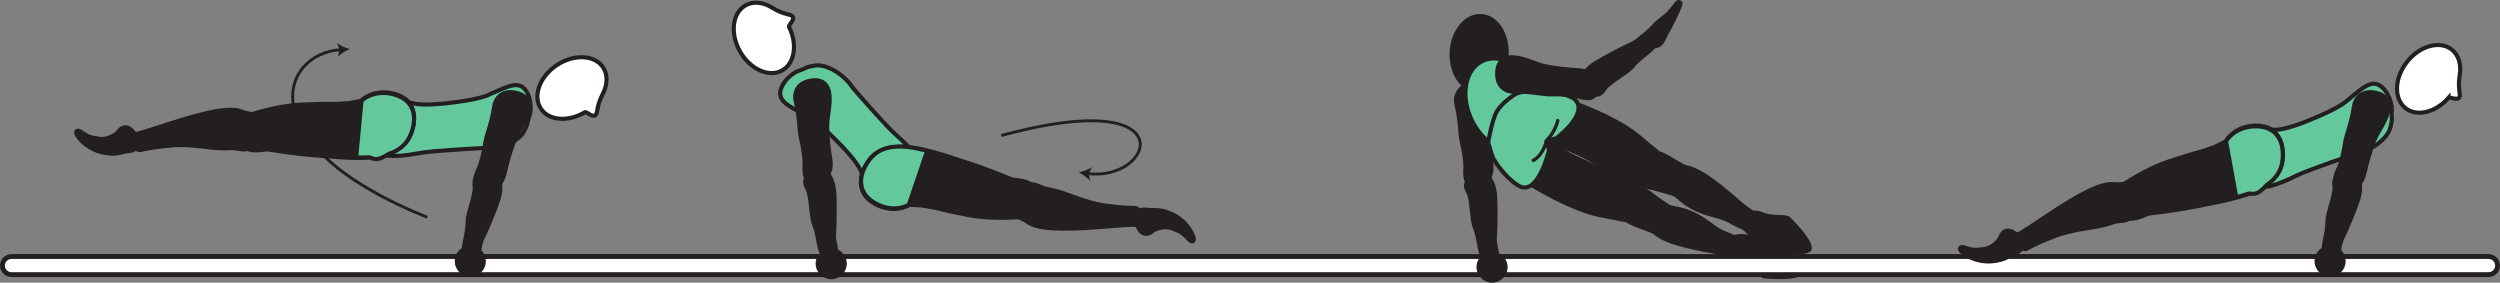 <?xml version="1.0" encoding="UTF-8" standalone="no"?>
<!-- Created with Inkscape (http://www.inkscape.org/) -->

<svg
   version="1.1"
   id="svg1"
   width="342.597"
   height="38.737"
   viewBox="0 0 342.597 38.737"
   sodipodi:docname="cell.svg"
   xmlns:inkscape="http://www.inkscape.org/namespaces/inkscape"
   xmlns:sodipodi="http://sodipodi.sourceforge.net/DTD/sodipodi-0.dtd"
   xmlns="http://www.w3.org/2000/svg"
   xmlns:svg="http://www.w3.org/2000/svg">
  <rect x="0" y="0" width="342.597" height="38.737" fill="#808080" stroke="none"/>
  <sodipodi:namedview
     id="namedview1"
     pagecolor="#ffffff"
     bordercolor="#000000"
     borderopacity="0.25"
     inkscape:showpageshadow="2"
     inkscape:pageopacity="0.0"
     inkscape:pagecheckerboard="0"
     inkscape:deskcolor="#d1d1d1">
    <inkscape:page
       x="0"
       y="0"
       inkscape:label="1"
       id="page1"
       width="342.597"
       height="38.737"
       margin="0"
       bleed="0" />
  </sodipodi:namedview>
  <defs
     id="defs1" />
  <path
     style="fill:#231f20;fill-opacity:1;fill-rule:nonzero;stroke:none"
     d="m 203.155,35.05 c -0.422,-0.48 -0.437,-2.433 -1.057,-3.917 -0.423,-1 -0.36,-3.744 -0.855,-4.708 -0.453,-0.885 -0.577,-1.333 0.35,-2.021 0.541,-0.411 1.86,-0.844 2.188,-0.448 0.754,0.917 1.025,1.822 1.104,2.89 0.093,1.214 0.052,4.522 -0.006,5.136 -0.166,1.511 0.23,2.135 0.224,2.542 -0.01,0.76 -0.308,0.942 -0.797,1.046 -0.943,0.194 -1.151,-0.52 -1.151,-0.52"
     id="path158" />
  <path
     style="fill:none;stroke:#231f20;stroke-width:0.566;stroke-linecap:butt;stroke-linejoin:miter;stroke-miterlimit:4;stroke-dasharray:none;stroke-opacity:1"
     d="m 203.155,35.05 c -0.422,-0.48 -0.437,-2.433 -1.057,-3.917 -0.423,-1 -0.36,-3.744 -0.855,-4.708 -0.453,-0.885 -0.577,-1.333 0.35,-2.021 0.541,-0.411 1.86,-0.844 2.188,-0.448 0.754,0.917 1.025,1.822 1.104,2.89 0.093,1.214 0.052,4.522 -0.006,5.136 -0.166,1.511 0.23,2.135 0.224,2.542 -0.01,0.76 -0.308,0.942 -0.797,1.046 -0.943,0.194 -1.151,-0.52 -1.151,-0.52 z"
     id="path159" />
  <path
     style="fill:#231f20;fill-opacity:1;fill-rule:nonzero;stroke:none"
     d="m 201.827,25.274 c -1.297,0.052 -1,-1.969 -1,-2.5 0,-0.548 -0.188,-2.094 -0.489,-3.276 -0.297,-1.193 -0.157,-2.802 -0.72,-5.057 -0.301,-1.188 0.163,-2.532 1.901,-2.887 1.724,-0.348 2.568,0.486 2.71,1.975 0.14,1.489 -0.355,2.948 -0.319,4.459 0.037,1.51 0.219,3.046 0.417,4.249 0.224,1.36 -0.166,2.12 -0.573,2.375 -1.011,0.641 -1.927,0.662 -1.927,0.662"
     id="path160" />
  <path
     style="fill:none;stroke:#231f20;stroke-width:0.566;stroke-linecap:butt;stroke-linejoin:miter;stroke-miterlimit:4;stroke-dasharray:none;stroke-opacity:1"
     d="m 201.827,25.274 c -1.297,0.052 -1,-1.969 -1,-2.5 0,-0.548 -0.188,-2.094 -0.489,-3.276 -0.297,-1.193 -0.157,-2.802 -0.72,-5.057 -0.301,-1.188 0.163,-2.532 1.901,-2.887 1.724,-0.348 2.568,0.486 2.71,1.975 0.14,1.489 -0.355,2.948 -0.319,4.459 0.037,1.51 0.219,3.046 0.417,4.249 0.224,1.36 -0.166,2.12 -0.573,2.375 -1.011,0.641 -1.927,0.662 -1.927,0.662 z"
     id="path161" />
  <path
     style="fill:#231f20;fill-opacity:1;fill-rule:nonzero;stroke:none"
     d="m 204.603,18.717 c -1.125,3.421 0.542,3.629 3.984,5.817 3.76,2.402 7.938,4.495 11.194,5.052 3.634,0.62 3.724,1.136 4.905,-0.374 1.183,-1.516 0.584,-2.011 0.245,-3.256 -0.39,-1.438 -7.573,-3.042 -11.484,-5.735 -1.833,-1.265 -5.412,-5.473 -6.49,-4.504 -1.078,0.973 -2.354,3 -2.354,3"
     id="path162" />
  <path
     style="fill:none;stroke:#231f20;stroke-width:0.566;stroke-linecap:butt;stroke-linejoin:miter;stroke-miterlimit:4;stroke-dasharray:none;stroke-opacity:1"
     d="m 204.603,18.717 c -1.125,3.421 0.542,3.629 3.984,5.817 3.76,2.402 7.938,4.495 11.194,5.052 3.634,0.62 3.724,1.136 4.905,-0.374 1.183,-1.516 0.584,-2.011 0.245,-3.256 -0.39,-1.438 -7.573,-3.042 -11.484,-5.735 -1.833,-1.265 -5.412,-5.473 -6.49,-4.504 -1.078,0.973 -2.354,3 -2.354,3 z"
     id="path163" />
  <path
     style="fill:#231f20;fill-opacity:1;fill-rule:nonzero;stroke:none"
     d="m 223.374,27.378 c -1.183,1.927 -1.552,2.474 0.765,3.427 0.59,0.245 2.271,0.797 2.579,1.036 1.02,0.803 2.276,1.641 8.765,2.745 1.011,0.172 2.875,0.828 4.23,1.183 1.317,0.343 0.994,-2.073 0.478,-2.215 -1.65,-0.446 -2.62,-1.098 -3.192,-1.342 -0.396,-0.167 -1.177,-0.35 -2.505,-1.355 -3.412,-2.588 -5.147,-2.115 -5.907,-2.593 -2.188,-1.376 -3.776,-3.006 -4.306,-2.61 -0.871,0.651 -0.907,1.724 -0.907,1.724"
     id="path164" />
  <path
     style="fill:none;stroke:#231f20;stroke-width:0.566;stroke-linecap:butt;stroke-linejoin:miter;stroke-miterlimit:4;stroke-dasharray:none;stroke-opacity:1"
     d="m 223.374,27.378 c -1.183,1.927 -1.552,2.474 0.765,3.427 0.59,0.245 2.271,0.797 2.579,1.036 1.02,0.803 2.276,1.641 8.765,2.745 1.011,0.172 2.875,0.828 4.23,1.183 1.317,0.343 0.994,-2.073 0.478,-2.215 -1.65,-0.446 -2.62,-1.098 -3.192,-1.342 -0.396,-0.167 -1.177,-0.35 -2.505,-1.355 -3.412,-2.588 -5.147,-2.115 -5.907,-2.593 -2.188,-1.376 -3.776,-3.006 -4.306,-2.61 -0.871,0.651 -0.907,1.724 -0.907,1.724 z"
     id="path165" />
  <path
     style="fill:#231f20;fill-opacity:1;fill-rule:nonzero;stroke:none"
     d="m 206.806,14.06 c 1.937,-3.042 3.151,-1.88 7.027,-0.599 4.233,1.401 8.5,3.313 10.989,5.48 2.781,2.421 3.235,2.167 2.812,4.036 -0.427,1.875 -1.192,1.724 -2.364,2.244 -1.365,0.615 -7.141,-3.937 -11.708,-5.265 -2.136,-0.624 -7.663,-0.73 -7.589,-2.182 0.073,-1.453 0.833,-3.714 0.833,-3.714"
     id="path166" />
  <path
     style="fill:none;stroke:#231f20;stroke-width:0.566;stroke-linecap:butt;stroke-linejoin:miter;stroke-miterlimit:4;stroke-dasharray:none;stroke-opacity:1"
     d="m 206.806,14.06 c 1.937,-3.042 3.151,-1.88 7.027,-0.599 4.233,1.401 8.5,3.313 10.989,5.48 2.781,2.421 3.235,2.167 2.812,4.036 -0.427,1.875 -1.192,1.724 -2.364,2.244 -1.365,0.615 -7.141,-3.937 -11.708,-5.265 -2.136,-0.624 -7.663,-0.73 -7.589,-2.182 0.073,-1.453 0.833,-3.714 0.833,-3.714 z"
     id="path167" />
  <path
     style="fill:#231f20;fill-opacity:1;fill-rule:nonzero;stroke:none"
     d="m 225.379,23.097 c 0.76,-2.136 0.959,-2.765 3.151,-1.557 0.557,0.301 2.047,1.265 2.427,1.353 1.266,0.292 2.709,0.74 7.641,5.1 0.765,0.676 2.448,1.713 3.573,2.552 1.094,0.801 -0.99,2.067 -1.417,1.755 -1.391,-1 -2.5,-1.35 -3.052,-1.64 -0.375,-0.204 -1.016,-0.694 -2.631,-1.095 -4.156,-1.031 -4.874,-2.677 -5.729,-2.973 -2.443,-0.834 -4.703,-1.047 -4.728,-1.708 -0.048,-1.09 0.765,-1.787 0.765,-1.787"
     id="path168" />
  <path
     style="fill:none;stroke:#231f20;stroke-width:0.566;stroke-linecap:butt;stroke-linejoin:miter;stroke-miterlimit:4;stroke-dasharray:none;stroke-opacity:1"
     d="m 225.379,23.097 c 0.76,-2.136 0.959,-2.765 3.151,-1.557 0.557,0.301 2.047,1.265 2.427,1.353 1.266,0.292 2.709,0.74 7.641,5.1 0.765,0.676 2.448,1.713 3.573,2.552 1.094,0.801 -0.99,2.067 -1.417,1.755 -1.391,-1 -2.5,-1.35 -3.052,-1.64 -0.375,-0.204 -1.016,-0.694 -2.631,-1.095 -4.156,-1.031 -4.874,-2.677 -5.729,-2.973 -2.443,-0.834 -4.703,-1.047 -4.728,-1.708 -0.048,-1.09 0.765,-1.787 0.765,-1.787 z"
     id="path169" />
  <path
     style="fill:#231f20;fill-opacity:1;fill-rule:nonzero;stroke:none"
     d="m 245.15,30.056 c -0.421,-0.516 -2.141,0.036 -3.948,-0.751 -0.369,-0.161 -0.745,-0.109 -1.115,-0.131 -1.51,-0.066 -2.912,0.704 0.094,3.074 0.417,0.333 2.453,0.833 3.032,1.364 1.369,1.272 4.677,1.005 4.76,0.49 0.182,-1.104 -2.823,-4.046 -2.823,-4.046"
     id="path170" />
  <path
     style="fill:none;stroke:#231f20;stroke-width:0.645;stroke-linecap:round;stroke-linejoin:round;stroke-miterlimit:4;stroke-dasharray:none;stroke-opacity:1"
     d="m 245.15,30.056 c -0.421,-0.516 -2.141,0.036 -3.948,-0.751 -0.369,-0.161 -0.745,-0.109 -1.115,-0.131 -1.51,-0.066 -2.912,0.704 0.094,3.074 0.417,0.333 2.453,0.833 3.032,1.364 1.369,1.272 4.677,1.005 4.76,0.49 0.182,-1.104 -2.823,-4.046 -2.823,-4.046 z"
     id="path171" />
  <path
     style="fill:#231f20;fill-opacity:1;fill-rule:nonzero;stroke:none"
     d="m 241.827,37.826 c -0.666,0 -1.349,-1.672 -3.109,-2.548 -0.365,-0.181 -0.568,-0.494 -0.819,-0.77 -1.02,-1.115 -1.328,-2.682 2.418,-1.9 0.516,0.109 2.213,1.348 2.989,1.448 1.849,0.228 3.776,2.937 3.432,3.328 -0.724,0.848 -4.911,0.442 -4.911,0.442"
     id="path172" />
  <path
     style="fill:none;stroke:#231f20;stroke-width:0.645;stroke-linecap:round;stroke-linejoin:round;stroke-miterlimit:4;stroke-dasharray:none;stroke-opacity:1"
     d="m 241.827,37.826 c -0.666,0 -1.349,-1.672 -3.109,-2.548 -0.365,-0.181 -0.568,-0.494 -0.819,-0.77 -1.02,-1.115 -1.328,-2.682 2.418,-1.9 0.516,0.109 2.213,1.348 2.989,1.448 1.849,0.228 3.776,2.937 3.432,3.328 -0.724,0.848 -4.911,0.442 -4.911,0.442 z"
     id="path173" />
  <path
     style="fill:none;stroke:#231f20;stroke-width:0.4;stroke-linecap:butt;stroke-linejoin:miter;stroke-miterlimit:4;stroke-dasharray:none;stroke-opacity:1"
     d="m 58.552,29.784 c -24.568,-9.906 -20.235,-22.458 -11.839,-22.979"
     id="path174" />
  <path
     style="fill:#231f20;fill-opacity:1;fill-rule:nonzero;stroke:none"
     d="m 47.921,6.726 c -0.557,0.246 -1.235,0.652 -1.645,1.058 l 0.281,-0.974 -0.402,-0.922 c 0.459,0.349 1.183,0.666 1.766,0.838"
     id="path175" />
  <path
     style="fill:none;stroke:#231f20;stroke-width:0.4;stroke-linecap:butt;stroke-linejoin:miter;stroke-miterlimit:4;stroke-dasharray:none;stroke-opacity:1"
     d="m 137.202,18.576 c 25.558,-6.974 20.927,6.401 11.828,5.208"
     id="path176" />
  <path
     style="fill:#231f20;fill-opacity:1;fill-rule:nonzero;stroke:none"
     d="m 147.833,23.622 c 0.588,-0.134 1.333,-0.396 1.817,-0.718 l -0.464,0.901 0.214,0.984 c -0.38,-0.432 -1.031,-0.88 -1.567,-1.167"
     id="path177" />
  <path
     style="fill:#231f20;fill-opacity:1;fill-rule:nonzero;stroke:none"
     d="m 206.453,7.518 c 0.161,-2.817 -1.391,-5.208 -3.464,-5.322 -2.074,-0.115 -3.886,2.073 -4.047,4.89 -0.161,2.823 1.38,5.203 3.457,5.323 2.079,0.12 3.886,-2.073 4.054,-4.891"
     id="path178" />
  <path
     style="fill:none;stroke:#231f20;stroke-width:0.566;stroke-linecap:butt;stroke-linejoin:miter;stroke-miterlimit:4;stroke-dasharray:none;stroke-opacity:1"
     d="m 206.453,7.518 c 0.161,-2.817 -1.391,-5.208 -3.464,-5.322 -2.074,-0.115 -3.886,2.073 -4.047,4.89 -0.161,2.823 1.38,5.203 3.457,5.323 2.079,0.12 3.886,-2.073 4.054,-4.891 z"
     id="path179" />
  <path
     style="fill:#63c99d;fill-opacity:1;fill-rule:nonzero;stroke:none"
     d="m 208.879,20.373 c -2.401,1.14 -5.625,-0.62 -7.204,-3.937 -1.577,-3.319 -0.916,-6.934 1.486,-8.079 2.401,-1.14 5.625,0.625 7.202,3.943 1.579,3.322 0.918,6.932 -1.484,8.073"
     id="path180" />
  <path
     style="fill:none;stroke:#231f20;stroke-width:0.566;stroke-linecap:butt;stroke-linejoin:miter;stroke-miterlimit:4;stroke-dasharray:none;stroke-opacity:1"
     d="m 208.879,20.373 c -2.401,1.14 -5.625,-0.62 -7.204,-3.937 -1.577,-3.319 -0.916,-6.934 1.486,-8.079 2.401,-1.14 5.625,0.625 7.202,3.943 1.579,3.322 0.918,6.932 -1.484,8.073 z"
     id="path181" />
  <path
     style="fill:#63c99d;fill-opacity:1;fill-rule:nonzero;stroke:none"
     d="m 203.942,19.524 c 0.063,0.276 0.541,1.89 0.703,2.193 1.068,1.891 2.906,3.552 3.74,3.875 2.5,0.978 3.896,-5.042 3.896,-5.042 l -0.33,-1.105 c 0.486,-0.239 0.095,-0.161 0.095,-0.161 l 1.249,-0.354 c 0,0 4.506,-3.36 2.522,-5.297 -0.694,-0.672 -3.755,-1.355 -5.563,-1.328 -0.989,0.011 -2.547,0.563 -2.547,0.563 0,0 -1.828,1.13 -2.552,2.358 -0.724,1.23 -1.213,4.298 -1.213,4.298"
     id="path182" />
  <path
     style="fill:none;stroke:#231f20;stroke-width:0.566;stroke-linecap:butt;stroke-linejoin:miter;stroke-miterlimit:4;stroke-dasharray:none;stroke-opacity:1"
     d="m 203.942,19.524 c 0.063,0.276 0.541,1.89 0.703,2.193 1.068,1.891 2.906,3.552 3.74,3.875 2.5,0.978 3.896,-5.042 3.896,-5.042 l -0.33,-1.105 c 0.486,-0.239 0.095,-0.161 0.095,-0.161 l 1.249,-0.354 c 0,0 4.506,-3.36 2.522,-5.297 -0.694,-0.672 -3.755,-1.355 -5.563,-1.328 -0.989,0.011 -2.547,0.563 -2.547,0.563 0,0 -1.828,1.13 -2.552,2.358 -0.724,1.23 -1.213,4.298 -1.213,4.298 z"
     id="path183" />
  <path
     style="fill:none;stroke:#231f20;stroke-width:0.467;stroke-linecap:round;stroke-linejoin:round;stroke-miterlimit:4;stroke-dasharray:none;stroke-opacity:1"
     d="m 210.119,21.977 c 1.39,-0.708 1.812,-2.713 1.812,-2.713 1.25,-1.256 1.542,-2.74 1.542,-2.74"
     id="path184" />
  <path
     style="fill:#231f20;fill-opacity:1;fill-rule:nonzero;stroke:none"
     d="m 230.295,0.472 c -0.104,0.724 -1.614,3.598 -1.994,4.24 -0.334,0.572 -0.572,1.708 -1.719,1.614 -0.468,-0.042 -1.12,-0.422 -1.349,-0.657 -0.176,-0.181 -0.104,-0.509 0.125,-0.828 0.38,-0.536 0.704,-0.541 1.505,-1.536 0,0 0.23,-0.213 0.656,-0.557 1.262,-1.031 0.808,-0.464 2.298,-2.359 0.104,-0.136 0.317,-0.125 0.406,-0.053 0.13,0.125 0.072,0.136 0.072,0.136"
     id="path185" />
  <path
     style="fill:none;stroke:#231f20;stroke-width:0.566;stroke-linecap:round;stroke-linejoin:round;stroke-miterlimit:4;stroke-dasharray:none;stroke-opacity:1"
     d="m 230.295,0.472 c -0.104,0.724 -1.614,3.598 -1.994,4.24 -0.334,0.572 -0.572,1.708 -1.719,1.614 -0.468,-0.042 -1.12,-0.422 -1.349,-0.657 -0.176,-0.181 -0.104,-0.509 0.125,-0.828 0.38,-0.536 0.704,-0.541 1.505,-1.536 0,0 0.23,-0.213 0.656,-0.557 1.262,-1.031 0.808,-0.464 2.298,-2.359 0.104,-0.136 0.317,-0.125 0.406,-0.053 0.13,0.125 0.072,0.136 0.072,0.136 z"
     id="path186" />
  <path
     style="fill:#231f20;fill-opacity:1;fill-rule:nonzero;stroke:none"
     d="m 226.634,6.316 c -0.229,0.604 -1.932,1.53 -2.943,2.786 -0.682,0.848 -3.129,2.099 -3.744,2.995 -0.562,0.812 -0.901,1.135 -1.942,0.656 -0.615,-0.292 -1.626,-1.24 -1.434,-1.719 0.448,-1.093 1.12,-1.765 2.022,-2.344 1.021,-0.661 3.958,-2.192 4.516,-2.432 1.416,-0.573 1.776,-1.218 2.134,-1.406 0.672,-0.354 0.975,-0.183 1.298,0.204 0.62,0.738 0.093,1.26 0.093,1.26"
     id="path187" />
  <path
     style="fill:none;stroke:#231f20;stroke-width:0.566;stroke-linecap:butt;stroke-linejoin:miter;stroke-miterlimit:4;stroke-dasharray:none;stroke-opacity:1"
     d="m 226.634,6.316 c -0.229,0.604 -1.932,1.53 -2.943,2.786 -0.682,0.848 -3.129,2.099 -3.744,2.995 -0.562,0.812 -0.901,1.135 -1.942,0.656 -0.615,-0.292 -1.626,-1.24 -1.434,-1.719 0.448,-1.093 1.12,-1.765 2.022,-2.344 1.021,-0.661 3.958,-2.192 4.516,-2.432 1.416,-0.573 1.776,-1.218 2.134,-1.406 0.672,-0.354 0.975,-0.183 1.298,0.204 0.62,0.738 0.093,1.26 0.093,1.26 z"
     id="path188" />
  <path
     style="fill:#231f20;fill-opacity:1;fill-rule:nonzero;stroke:none"
     d="m 218.645,12.706 c -0.23,1.271 -2.136,0.558 -2.662,0.443 -0.536,-0.115 -2.084,-0.261 -3.302,-0.219 -1.228,0.042 -2.771,-0.432 -5.099,-0.36 -1.224,0.042 -2.432,-0.692 -2.411,-2.473 0.015,-1.756 1.01,-2.401 2.5,-2.224 1.484,0.172 2.807,0.973 4.291,1.249 1.485,0.282 3.027,0.432 4.235,0.495 1.385,0.063 2.041,0.615 2.208,1.063 0.412,1.12 0.24,2.026 0.24,2.026"
     id="path189" />
  <path
     style="fill:none;stroke:#231f20;stroke-width:0.566;stroke-linecap:butt;stroke-linejoin:miter;stroke-miterlimit:4;stroke-dasharray:none;stroke-opacity:1"
     d="m 218.645,12.706 c -0.23,1.271 -2.136,0.558 -2.662,0.443 -0.536,-0.115 -2.084,-0.261 -3.302,-0.219 -1.228,0.042 -2.771,-0.432 -5.099,-0.36 -1.224,0.042 -2.432,-0.692 -2.411,-2.473 0.015,-1.756 1.01,-2.401 2.5,-2.224 1.484,0.172 2.807,0.973 4.291,1.249 1.485,0.282 3.027,0.432 4.235,0.495 1.385,0.063 2.041,0.615 2.208,1.063 0.412,1.12 0.24,2.026 0.24,2.026 z"
     id="path190" />
  <path
     style="fill:#63c99d;fill-opacity:1;fill-rule:nonzero;stroke:none"
     d="m 115.582,20.248 c 2.136,2.297 2.344,3.021 2.656,3.89 1.959,5.438 4.59,4.37 6.314,2.058 2.025,-2.719 2.806,-3.656 -1.896,-7.834 -1.318,-1.161 -5.756,-6.281 -5.756,-6.281 -1.343,-2.047 -3.739,-3.323 -5.182,-3.104 -1.516,0.24 -0.901,0.255 -2.261,0.729 -1.301,0.454 -2.719,2.115 -2.52,3.334 0.192,1.172 1.739,1.781 3.864,2.958 1.672,0.927 4.781,4.25 4.781,4.25"
     id="path191" />
  <path
     style="fill:none;stroke:#231f20;stroke-width:0.566;stroke-linecap:butt;stroke-linejoin:miter;stroke-miterlimit:4;stroke-dasharray:none;stroke-opacity:1"
     d="m 115.582,20.248 c 2.136,2.297 2.344,3.021 2.656,3.89 1.959,5.438 4.59,4.37 6.314,2.058 2.025,-2.719 2.806,-3.656 -1.896,-7.834 -1.318,-1.161 -5.756,-6.281 -5.756,-6.281 -1.343,-2.047 -3.739,-3.323 -5.182,-3.104 -1.516,0.24 -0.901,0.255 -2.261,0.729 -1.301,0.454 -2.719,2.115 -2.52,3.334 0.192,1.172 1.739,1.781 3.864,2.958 1.672,0.927 4.781,4.25 4.781,4.25 z"
     id="path192" />
  <path
     style="fill:#ffffff;fill-opacity:1;fill-rule:nonzero;stroke:none"
     d="m 108.12,3.665 c -0.095,-0.224 0.806,-0.939 0.52,-1.371 -0.298,-0.437 -1.042,-0.172 -2.75,-1.192 l -0.016,-0.01 c -1.224,-0.782 -2.609,-0.975 -3.698,-0.36 -1.812,1.021 -2.156,3.838 -0.78,6.297 1.39,2.469 3.978,3.636 5.785,2.625 1.735,-0.974 2.131,-3.604 0.939,-5.989"
     id="path193" />
  <path
     style="fill:none;stroke:#231f20;stroke-width:0.566;stroke-linecap:butt;stroke-linejoin:miter;stroke-miterlimit:4;stroke-dasharray:none;stroke-opacity:1"
     d="m 108.12,3.665 c -0.095,-0.224 0.806,-0.939 0.52,-1.371 -0.298,-0.437 -1.042,-0.172 -2.75,-1.192 l -0.016,-0.01 c -1.224,-0.782 -2.609,-0.975 -3.698,-0.36 -1.812,1.021 -2.156,3.838 -0.78,6.297 1.39,2.469 3.978,3.636 5.785,2.625 1.735,-0.974 2.131,-3.604 0.939,-5.989 z"
     id="path194" />
  <path
     style="fill:#231f20;fill-opacity:1;fill-rule:nonzero;stroke:none"
     d="m 158.129,31.66 c -1,0.91 -1.885,0.462 -2.287,-0.495 -0.124,-0.287 -0.52,-0.401 -0.618,-0.688 -0.219,-0.677 0.624,-2.203 2.077,-1.823 0.099,0.026 0.917,-0.016 1.537,0.047 1.208,0.131 3.558,0.964 4.692,3.411 0.536,1.157 -0.245,1.261 -0.609,0.86 -1.135,-1.276 -1.484,-1.172 -1.912,-1.391 -1.421,-0.776 -2.88,0.079 -2.88,0.079"
     id="path195" />
  <path
     style="fill:none;stroke:#231f20;stroke-width:0.333;stroke-linecap:butt;stroke-linejoin:miter;stroke-miterlimit:4;stroke-dasharray:none;stroke-opacity:1"
     d="m 158.129,31.66 c -1,0.91 -1.885,0.462 -2.287,-0.495 -0.124,-0.287 -0.52,-0.401 -0.618,-0.688 -0.219,-0.677 0.624,-2.203 2.077,-1.823 0.099,0.026 0.917,-0.016 1.537,0.047 1.208,0.131 3.558,0.964 4.692,3.411 0.536,1.157 -0.245,1.261 -0.609,0.86 -1.135,-1.276 -1.484,-1.172 -1.912,-1.391 -1.421,-0.776 -2.88,0.079 -2.88,0.079 z"
     id="path196" />
  <path
     style="fill:#231f20;fill-opacity:1;fill-rule:nonzero;stroke:none"
     d="m 139.52,26.904 c -0.667,2.166 -0.5,2.677 0.401,3.01 0.599,0.235 1.068,0.646 1.421,0.803 1.188,0.52 3.407,0.9 9.97,0.348 1.478,-0.129 3.573,-0.287 4.432,-0.287 1.354,-0.004 0.442,-2.254 -0.099,-2.265 -1.713,-0.015 -2.885,-0.172 -3.5,-0.265 -0.421,-0.063 -1.183,-0.068 -2.787,-0.526 -2.432,-0.693 -3.786,-1.474 -5.874,-1.813 -0.97,-0.161 -1.594,-0.896 -2.62,-0.563 -1.042,0.323 -1.344,1.558 -1.344,1.558"
     id="path197" />
  <path
     style="fill:none;stroke:#231f20;stroke-width:0.566;stroke-linecap:butt;stroke-linejoin:miter;stroke-miterlimit:4;stroke-dasharray:none;stroke-opacity:1"
     d="m 139.52,26.904 c -0.667,2.166 -0.5,2.677 0.401,3.01 0.599,0.235 1.068,0.646 1.421,0.803 1.188,0.52 3.407,0.9 9.97,0.348 1.478,-0.129 3.573,-0.287 4.432,-0.287 1.354,-0.004 0.442,-2.254 -0.099,-2.265 -1.713,-0.015 -2.885,-0.172 -3.5,-0.265 -0.421,-0.063 -1.183,-0.068 -2.787,-0.526 -2.432,-0.693 -3.786,-1.474 -5.874,-1.813 -0.97,-0.161 -1.594,-0.896 -2.62,-0.563 -1.042,0.323 -1.344,1.558 -1.344,1.558 z"
     id="path198" />
  <path
     style="fill:#231f20;fill-opacity:1;fill-rule:nonzero;stroke:#231f20;stroke-width:0.566;stroke-linecap:round;stroke-linejoin:round;stroke-miterlimit:4;stroke-dasharray:none;stroke-opacity:1"
     d="m 141.781,25.826 c -0.672,-1.25 -2.824,-1.109 -3.136,-1.245 -4.64,-1.896 -5.021,-1.912 -8.651,-3.109 -5.256,-1.724 -9.114,-2.099 -11.016,0.656 -1.286,1.88 -1.208,3.516 -0.478,4.609 0.817,1.213 3.604,2.735 6.129,1.328 l 1.713,0.089 c 1.147,0.198 1.715,0.291 2.267,0.432 0.968,0.26 2.031,0.464 3.943,0.855 3.41,0.681 7.229,0.296 7.229,0.296 0.307,0.052 0.583,-0.02 0.812,-0.161"
     id="path199" />
  <path
     style="fill:#63c99d;fill-opacity:1;fill-rule:nonzero;stroke:none"
     d="m 119.114,21.936 c -1.349,1.822 -1.344,3.462 -0.652,4.582 0.771,1.24 3.5,2.866 6.074,1.558 l 2.521,-7.402 c -3.636,-0.984 -6.365,-0.864 -7.943,1.262"
     id="path200" />
  <path
     style="fill:none;stroke:#231f20;stroke-width:0.566;stroke-linecap:butt;stroke-linejoin:miter;stroke-miterlimit:4;stroke-dasharray:none;stroke-opacity:1"
     d="m 119.114,21.936 c -1.349,1.822 -1.344,3.462 -0.652,4.582 0.771,1.24 3.5,2.866 6.074,1.558 l 2.521,-7.402 c -3.636,-0.984 -6.365,-0.864 -7.943,1.262 z"
     id="path201" />
  <path
     style="fill:#231f20;fill-opacity:1;fill-rule:nonzero;stroke:none"
     d="m 112.593,34.57 c -0.417,-0.484 -0.432,-2.432 -1.052,-3.91 -0.421,-1.006 -0.36,-3.751 -0.855,-4.715 -0.453,-0.885 -0.577,-1.333 0.344,-2.02 0.547,-0.412 1.866,-0.844 2.188,-0.448 0.76,0.916 1.026,1.823 1.11,2.891 0.093,1.213 0.052,4.52 -0.006,5.13 -0.166,1.515 0.23,2.14 0.224,2.542 -0.01,0.765 -0.308,0.948 -0.797,1.052 -0.943,0.192 -1.156,-0.522 -1.156,-0.522"
     id="path202" />
  <path
     style="fill:none;stroke:#231f20;stroke-width:0.566;stroke-linecap:butt;stroke-linejoin:miter;stroke-miterlimit:4;stroke-dasharray:none;stroke-opacity:1"
     d="m 112.593,34.57 c -0.417,-0.484 -0.432,-2.432 -1.052,-3.91 -0.421,-1.006 -0.36,-3.751 -0.855,-4.715 -0.453,-0.885 -0.577,-1.333 0.344,-2.02 0.547,-0.412 1.866,-0.844 2.188,-0.448 0.76,0.916 1.026,1.823 1.11,2.891 0.093,1.213 0.052,4.52 -0.006,5.13 -0.166,1.515 0.23,2.14 0.224,2.542 -0.01,0.765 -0.308,0.948 -0.797,1.052 -0.943,0.192 -1.156,-0.522 -1.156,-0.522 z"
     id="path203" />
  <path
     style="fill:#231f20;fill-opacity:1;fill-rule:nonzero;stroke:none"
     d="m 111.27,24.794 c -1.297,0.052 -1,-1.968 -1.005,-2.5 0,-0.552 -0.183,-2.093 -0.484,-3.276 -0.297,-1.192 -0.163,-2.801 -0.724,-5.057 -0.297,-1.187 0.167,-2.531 1.905,-2.885 1.724,-0.35 2.568,0.484 2.71,1.974 0.14,1.49 -0.36,2.948 -0.319,4.458 0.037,1.51 0.213,3.046 0.417,4.25 0.224,1.359 -0.166,2.12 -0.578,2.375 -1.006,0.641 -1.922,0.661 -1.922,0.661"
     id="path204" />
  <path
     style="fill:none;stroke:#231f20;stroke-width:0.566;stroke-linecap:butt;stroke-linejoin:miter;stroke-miterlimit:4;stroke-dasharray:none;stroke-opacity:1"
     d="m 111.27,24.794 c -1.297,0.052 -1,-1.968 -1.005,-2.5 0,-0.552 -0.183,-2.093 -0.484,-3.276 -0.297,-1.192 -0.163,-2.801 -0.724,-5.057 -0.297,-1.187 0.167,-2.531 1.905,-2.885 1.724,-0.35 2.568,0.484 2.71,1.974 0.14,1.49 -0.36,2.948 -0.319,4.458 0.037,1.51 0.213,3.046 0.417,4.25 0.224,1.359 -0.166,2.12 -0.578,2.375 -1.006,0.641 -1.922,0.661 -1.922,0.661 z"
     id="path205" />
  <path
     style="fill:#ffffff;fill-opacity:1;fill-rule:nonzero;stroke:none"
     d="m 0.333,36.393 c 0,0.688 0.557,1.24 1.239,1.24 H 341.024 c 0.683,0 1.24,-0.552 1.24,-1.24 0,-0.687 -0.557,-1.239 -1.24,-1.239 H 1.572 c -0.681,0 -1.239,0.552 -1.239,1.239"
     id="path206" />
  <path
     style="fill:none;stroke:#231f20;stroke-width:0.666;stroke-linecap:butt;stroke-linejoin:miter;stroke-miterlimit:4;stroke-dasharray:none;stroke-opacity:1"
     d="m 0.333,36.393 c 0,0.688 0.557,1.24 1.239,1.24 H 341.024 c 0.683,0 1.24,-0.552 1.24,-1.24 0,-0.687 -0.557,-1.239 -1.24,-1.239 H 1.572 c -0.681,0 -1.239,0.552 -1.239,1.239 z"
     id="path207" />
  <path
     style="fill:#231f20;fill-opacity:1;fill-rule:nonzero;stroke:none"
     d="m 16.03,18.092 c 0.76,-1.115 1.729,-0.886 2.338,-0.047 0.183,0.244 0.604,0.271 0.765,0.525 0.366,0.599 -0.098,2.282 -1.598,2.251 -0.109,0 -0.896,0.229 -1.51,0.312 -1.203,0.151 -3.683,-0.115 -5.354,-2.235 -0.792,-1 -0.053,-1.281 0.395,-0.978 1.396,0.984 1.715,0.797 2.177,0.916 1.568,0.422 2.787,-0.744 2.787,-0.744"
     id="path208" />
  <path
     style="fill:none;stroke:#231f20;stroke-width:0.333;stroke-linecap:butt;stroke-linejoin:miter;stroke-miterlimit:4;stroke-dasharray:none;stroke-opacity:1"
     d="m 16.03,18.092 c 0.76,-1.115 1.729,-0.886 2.338,-0.047 0.183,0.244 0.604,0.271 0.765,0.525 0.366,0.599 -0.098,2.282 -1.598,2.251 -0.109,0 -0.896,0.229 -1.51,0.312 -1.203,0.151 -3.683,-0.115 -5.354,-2.235 -0.792,-1 -0.053,-1.281 0.395,-0.978 1.396,0.984 1.715,0.797 2.177,0.916 1.568,0.422 2.787,-0.744 2.787,-0.744 z"
     id="path209" />
  <path
     style="fill:#63c99d;fill-opacity:1;fill-rule:nonzero;stroke:none"
     d="m 60.473,14.221 c -3.125,0.267 -3.823,-0.015 -4.697,-0.301 -5.495,-1.803 -6.276,0.926 -5.511,3.708 0.896,3.27 1.151,4.464 7.339,3.328 1.724,-0.318 8.489,-0.667 8.489,-0.667 2.438,0.204 4.927,-0.9 5.636,-2.172 0.749,-1.343 0.354,-0.864 0.817,-2.224 0.454,-1.307 0.011,-3.448 -1.073,-4.041 -1.041,-0.574 -2.478,0.27 -4.708,1.224 -1.76,0.745 -6.292,1.145 -6.292,1.145"
     id="path210" />
  <path
     style="fill:none;stroke:#231f20;stroke-width:0.566;stroke-linecap:butt;stroke-linejoin:miter;stroke-miterlimit:4;stroke-dasharray:none;stroke-opacity:1"
     d="m 60.473,14.221 c -3.125,0.267 -3.823,-0.015 -4.697,-0.301 -5.495,-1.803 -6.276,0.926 -5.511,3.708 0.896,3.27 1.151,4.464 7.339,3.328 1.724,-0.318 8.489,-0.667 8.489,-0.667 2.438,0.204 4.927,-0.9 5.636,-2.172 0.749,-1.343 0.354,-0.864 0.817,-2.224 0.454,-1.307 0.011,-3.448 -1.073,-4.041 -1.041,-0.574 -2.478,0.27 -4.708,1.224 -1.76,0.745 -6.292,1.145 -6.292,1.145 z"
     id="path211" />
  <path
     style="fill:#ffffff;fill-opacity:1;fill-rule:nonzero;stroke:none"
     d="m 80.161,15.378 c 0.218,-0.114 1,0.739 1.411,0.416 0.412,-0.328 0.094,-1.057 0.98,-2.828 l 0.01,-0.025 c 0.687,-1.276 0.776,-2.667 0.083,-3.709 -1.156,-1.73 -3.99,-1.864 -6.338,-0.307 -2.359,1.568 -3.329,4.24 -2.183,5.968 1.1,1.657 3.75,1.849 6.037,0.485"
     id="path212" />
  <path
     style="fill:none;stroke:#231f20;stroke-width:0.566;stroke-linecap:butt;stroke-linejoin:miter;stroke-miterlimit:4;stroke-dasharray:none;stroke-opacity:1"
     d="m 80.161,15.378 c 0.218,-0.114 1,0.739 1.411,0.416 0.412,-0.328 0.094,-1.057 0.98,-2.828 l 0.01,-0.025 c 0.687,-1.276 0.776,-2.667 0.083,-3.709 -1.156,-1.73 -3.99,-1.864 -6.338,-0.307 -2.359,1.568 -3.329,4.24 -2.183,5.968 1.1,1.657 3.75,1.849 6.037,0.485 z"
     id="path213" />
  <path
     style="fill:#231f20;fill-opacity:1;fill-rule:nonzero;stroke:none"
     d="m 35.233,18.414 c 0.146,-2.26 -0.129,-2.724 -1.083,-2.844 -0.636,-0.082 -1.188,-0.374 -1.573,-0.448 -1.27,-0.234 -3.52,-0.088 -9.77,1.97 -1.416,0.462 -3.411,1.104 -4.25,1.297 -1.319,0.323 0.093,2.307 0.615,2.181 1.676,-0.374 2.848,-0.494 3.473,-0.546 0.427,-0.031 1.167,-0.203 2.833,-0.131 2.527,0.115 4.016,0.552 6.131,0.401 0.979,-0.068 1.76,0.5 2.681,-0.062 0.933,-0.552 0.943,-1.818 0.943,-1.818"
     id="path214" />
  <path
     style="fill:none;stroke:#231f20;stroke-width:0.566;stroke-linecap:butt;stroke-linejoin:miter;stroke-miterlimit:4;stroke-dasharray:none;stroke-opacity:1"
     d="m 35.233,18.414 c 0.146,-2.26 -0.129,-2.724 -1.083,-2.844 -0.636,-0.082 -1.188,-0.374 -1.573,-0.448 -1.27,-0.234 -3.52,-0.088 -9.77,1.97 -1.416,0.462 -3.411,1.104 -4.25,1.297 -1.319,0.323 0.093,2.307 0.615,2.181 1.676,-0.374 2.848,-0.494 3.473,-0.546 0.427,-0.031 1.167,-0.203 2.833,-0.131 2.527,0.115 4.016,0.552 6.131,0.401 0.979,-0.068 1.76,0.5 2.681,-0.062 0.933,-0.552 0.943,-1.818 0.943,-1.818 z"
     id="path215" />
  <path
     style="fill:#231f20;fill-opacity:1;fill-rule:nonzero;stroke:#231f20;stroke-width:0.566;stroke-linecap:round;stroke-linejoin:round;stroke-miterlimit:4;stroke-dasharray:none;stroke-opacity:1"
     d="m 33.285,19.982 c 0.944,1.063 3.005,0.432 3.338,0.484 4.953,0.776 5.328,0.699 9.136,1.022 5.516,0.468 9.36,-0.063 10.568,-3.188 0.812,-2.12 0.364,-3.698 -0.599,-4.588 -1.079,-0.99 -4.141,-1.824 -6.272,0.12 l -1.692,0.312 c -1.156,0.077 -1.729,0.114 -2.303,0.104 -1,-0.027 -2.083,0.016 -4.036,0.084 -3.474,0.124 -7.104,1.385 -7.104,1.385 -0.308,0.02 -0.557,0.151 -0.75,0.339"
     id="path216" />
  <path
     style="fill:#63c99d;fill-opacity:1;fill-rule:nonzero;stroke:none"
     d="m 55.811,13.914 c -1.031,-1.03 -4.068,-1.978 -6.271,-0.114 l -0.734,7.781 c 0.62,0.021 1.193,0.005 1.745,-0.027 0.134,0.032 0.26,0.063 0.369,0.111 0.792,0.348 1.369,0 2.412,-0.595 1.359,-0.462 2.359,-1.27 2.905,-2.546 0.891,-2.088 0.511,-3.683 -0.427,-4.61"
     id="path217" />
  <path
     style="fill:none;stroke:#231f20;stroke-width:0.566;stroke-linecap:butt;stroke-linejoin:miter;stroke-miterlimit:4;stroke-dasharray:none;stroke-opacity:1"
     d="m 55.811,13.914 c -1.031,-1.03 -4.068,-1.978 -6.271,-0.114 l -0.734,7.781 c 0.62,0.021 1.193,0.005 1.745,-0.027 0.134,0.032 0.26,0.063 0.369,0.111 0.792,0.348 1.369,0 2.412,-0.595 1.359,-0.462 2.359,-1.27 2.905,-2.546 0.891,-2.088 0.511,-3.683 -0.427,-4.61 z"
     id="path218" />
  <path
     style="fill:#231f20;fill-opacity:1;fill-rule:nonzero;stroke:none"
     d="m 63.614,34.341 c -0.209,-0.604 0.505,-2.416 0.479,-4.025 -0.016,-1.09 1.062,-3.604 0.964,-4.688 -0.09,-0.99 -0.037,-1.454 1.077,-1.744 0.656,-0.178 2.042,-0.09 2.194,0.394 0.364,1.136 0.27,2.079 -0.047,3.095 -0.365,1.167 -1.636,4.224 -1.922,4.76 -0.714,1.344 -0.583,2.073 -0.74,2.448 -0.291,0.703 -0.635,0.76 -1.13,0.672 -0.943,-0.167 -0.874,-0.912 -0.874,-0.912"
     id="path219" />
  <path
     style="fill:none;stroke:#231f20;stroke-width:0.566;stroke-linecap:butt;stroke-linejoin:miter;stroke-miterlimit:4;stroke-dasharray:none;stroke-opacity:1"
     d="m 63.614,34.341 c -0.209,-0.604 0.505,-2.416 0.479,-4.025 -0.016,-1.09 1.062,-3.604 0.964,-4.688 -0.09,-0.99 -0.037,-1.454 1.077,-1.744 0.656,-0.178 2.042,-0.09 2.194,0.394 0.364,1.136 0.27,2.079 -0.047,3.095 -0.365,1.167 -1.636,4.224 -1.922,4.76 -0.714,1.344 -0.583,2.073 -0.74,2.448 -0.291,0.703 -0.635,0.76 -1.13,0.672 -0.943,-0.167 -0.874,-0.912 -0.874,-0.912 z"
     id="path220" />
  <path
     style="fill:#231f20;fill-opacity:1;fill-rule:nonzero;stroke:none"
     d="m 65.723,25.534 c -1.219,-0.437 -0.193,-2.202 0.005,-2.698 0.203,-0.51 0.604,-2.01 0.771,-3.219 0.167,-1.219 0.891,-2.661 1.213,-4.963 0.162,-1.213 1.094,-2.286 2.839,-1.969 1.729,0.317 2.203,1.407 1.781,2.844 -0.423,1.432 -1.433,2.599 -1.959,4.016 -0.531,1.416 -0.937,2.911 -1.198,4.099 -0.302,1.349 -0.947,1.906 -1.416,1.989 -1.177,0.219 -2.036,-0.099 -2.036,-0.099"
     id="path221" />
  <path
     style="fill:none;stroke:#231f20;stroke-width:0.566;stroke-linecap:butt;stroke-linejoin:miter;stroke-miterlimit:4;stroke-dasharray:none;stroke-opacity:1"
     d="m 65.723,25.534 c -1.219,-0.437 -0.193,-2.202 0.005,-2.698 0.203,-0.51 0.604,-2.01 0.771,-3.219 0.167,-1.219 0.891,-2.661 1.213,-4.963 0.162,-1.213 1.094,-2.286 2.839,-1.969 1.729,0.317 2.203,1.407 1.781,2.844 -0.423,1.432 -1.433,2.599 -1.959,4.016 -0.531,1.416 -0.937,2.911 -1.198,4.099 -0.302,1.349 -0.947,1.906 -1.416,1.989 -1.177,0.219 -2.036,-0.099 -2.036,-0.099 z"
     id="path222" />
  <path
     style="fill:#231f20;fill-opacity:1;fill-rule:nonzero;stroke:none"
     d="m 273.967,32.581 c 0.432,-1.281 1.423,-1.323 2.24,-0.683 0.246,0.194 0.651,0.1 0.88,0.303 0.516,0.479 0.522,2.224 -0.932,2.599 -0.104,0.032 -0.797,0.464 -1.365,0.708 -1.119,0.48 -3.577,0.896 -5.76,-0.687 -1.036,-0.756 -0.401,-1.224 0.109,-1.052 1.615,0.563 1.866,0.296 2.35,0.287 1.625,-0.016 2.478,-1.475 2.478,-1.475"
     id="path223" />
  <path
     style="fill:none;stroke:#231f20;stroke-width:0.333;stroke-linecap:butt;stroke-linejoin:miter;stroke-miterlimit:4;stroke-dasharray:none;stroke-opacity:1"
     d="m 273.967,32.581 c 0.432,-1.281 1.423,-1.323 2.24,-0.683 0.246,0.194 0.651,0.1 0.88,0.303 0.516,0.479 0.522,2.224 -0.932,2.599 -0.104,0.032 -0.797,0.464 -1.365,0.708 -1.119,0.48 -3.577,0.896 -5.76,-0.687 -1.036,-0.756 -0.401,-1.224 0.109,-1.052 1.615,0.563 1.866,0.296 2.35,0.287 1.625,-0.016 2.478,-1.475 2.478,-1.475 z"
     id="path224" />
  <path
     style="fill:#63c99d;fill-opacity:1;fill-rule:nonzero;stroke:none"
     d="m 315.686,16.784 c -2.932,1.104 -3.682,1.026 -4.604,0.985 -5.776,-0.24 -5.787,2.599 -4.296,5.063 1.749,2.905 2.322,3.984 7.968,1.213 1.573,-0.776 7.989,-2.948 7.989,-2.948 2.401,-0.469 4.5,-2.209 4.833,-3.625 0.36,-1.495 0.11,-0.927 0.188,-2.364 0.074,-1.382 -0.932,-3.319 -2.136,-3.595 -1.156,-0.271 -2.312,0.932 -4.197,2.453 -1.495,1.199 -5.745,2.818 -5.745,2.818"
     id="path225" />
  <path
     style="fill:none;stroke:#231f20;stroke-width:0.566;stroke-linecap:butt;stroke-linejoin:miter;stroke-miterlimit:4;stroke-dasharray:none;stroke-opacity:1"
     d="m 315.686,16.784 c -2.932,1.104 -3.682,1.026 -4.604,0.985 -5.776,-0.24 -5.787,2.599 -4.296,5.063 1.749,2.905 2.322,3.984 7.968,1.213 1.573,-0.776 7.989,-2.948 7.989,-2.948 2.401,-0.469 4.5,-2.209 4.833,-3.625 0.36,-1.495 0.11,-0.927 0.188,-2.364 0.074,-1.382 -0.932,-3.319 -2.136,-3.595 -1.156,-0.271 -2.312,0.932 -4.197,2.453 -1.495,1.199 -5.745,2.818 -5.745,2.818 z"
     id="path226" />
  <path
     style="fill:#ffffff;fill-opacity:1;fill-rule:nonzero;stroke:none"
     d="m 335.535,13.414 c 0.167,-0.182 1.177,0.391 1.464,-0.046 0.291,-0.438 -0.235,-1.027 0.063,-2.99 v -0.026 c 0.26,-1.427 -0.09,-2.776 -1.068,-3.552 -1.631,-1.292 -4.371,-0.542 -6.126,1.666 -1.754,2.219 -1.854,5.058 -0.229,6.35 1.557,1.234 4.141,0.598 5.896,-1.402"
     id="path227" />
  <path
     style="fill:none;stroke:#231f20;stroke-width:0.566;stroke-linecap:butt;stroke-linejoin:miter;stroke-miterlimit:4;stroke-dasharray:none;stroke-opacity:1"
     d="m 335.535,13.414 c 0.167,-0.182 1.177,0.391 1.464,-0.046 0.291,-0.438 -0.235,-1.027 0.063,-2.99 v -0.026 c 0.26,-1.427 -0.09,-2.776 -1.068,-3.552 -1.631,-1.292 -4.371,-0.542 -6.126,1.666 -1.754,2.219 -1.854,5.058 -0.229,6.35 1.557,1.234 4.141,0.598 5.896,-1.402 z"
     id="path228" />
  <path
     style="fill:#231f20;fill-opacity:1;fill-rule:nonzero;stroke:none"
     d="m 292.541,27.674 c -0.479,-2.218 -0.87,-2.582 -1.818,-2.442 -0.636,0.094 -1.25,-0.036 -1.636,0 -1.292,0.12 -3.416,0.865 -8.869,4.546 -1.24,0.834 -2.985,1.991 -3.74,2.407 -1.183,0.661 0.719,2.188 1.188,1.932 1.509,-0.817 2.609,-1.249 3.192,-1.473 0.401,-0.151 1.068,-0.516 2.693,-0.891 2.458,-0.584 4.015,-0.563 6.006,-1.281 0.926,-0.334 1.833,0.005 2.566,-0.792 0.751,-0.787 0.418,-2.006 0.418,-2.006"
     id="path229" />
  <path
     style="fill:none;stroke:#231f20;stroke-width:0.566;stroke-linecap:butt;stroke-linejoin:miter;stroke-miterlimit:4;stroke-dasharray:none;stroke-opacity:1"
     d="m 292.541,27.674 c -0.479,-2.218 -0.87,-2.582 -1.818,-2.442 -0.636,0.094 -1.25,-0.036 -1.636,0 -1.292,0.12 -3.416,0.865 -8.869,4.546 -1.24,0.834 -2.985,1.991 -3.74,2.407 -1.183,0.661 0.719,2.188 1.188,1.932 1.509,-0.817 2.609,-1.249 3.192,-1.473 0.401,-0.151 1.068,-0.516 2.693,-0.891 2.458,-0.584 4.015,-0.563 6.006,-1.281 0.926,-0.334 1.833,0.005 2.566,-0.792 0.751,-0.787 0.418,-2.006 0.418,-2.006 z"
     id="path230" />
  <path
     style="fill:#231f20;fill-opacity:1;fill-rule:nonzero;stroke:#231f20;stroke-width:0.566;stroke-linecap:round;stroke-linejoin:round;stroke-miterlimit:4;stroke-dasharray:none;stroke-opacity:1"
     d="m 291.087,29.712 c 1.194,0.765 3.011,-0.396 3.344,-0.438 4.979,-0.605 5.323,-0.776 9.073,-1.5 5.432,-1.052 8.984,-2.605 9.302,-5.938 0.208,-2.26 -0.651,-3.662 -1.828,-4.255 -1.303,-0.661 -4.479,-0.631 -6,1.823 l -1.542,0.761 c -1.094,0.38 -1.635,0.572 -2.187,0.719 -0.974,0.249 -2,0.582 -3.859,1.176 -3.308,1.068 -6.464,3.266 -6.464,3.266 -0.292,0.104 -0.495,0.296 -0.631,0.531"
     id="path231" />
  <path
     style="fill:#63c99d;fill-opacity:1;fill-rule:nonzero;stroke:none"
     d="m 311.119,17.748 c -1.277,-0.708 -4.453,-0.798 -6.068,1.598 l 1.405,7.688 c 0.606,-0.15 1.152,-0.317 1.678,-0.5 0.136,-0.005 0.265,-0.01 0.38,0.006 0.86,0.12 1.324,-0.371 2.161,-1.224 1.183,-0.818 1.923,-1.866 2.105,-3.246 0.291,-2.249 -0.51,-3.677 -1.661,-4.322"
     id="path232" />
  <path
     style="fill:none;stroke:#231f20;stroke-width:0.566;stroke-linecap:butt;stroke-linejoin:miter;stroke-miterlimit:4;stroke-dasharray:none;stroke-opacity:1"
     d="m 311.119,17.748 c -1.277,-0.708 -4.453,-0.798 -6.068,1.598 l 1.405,7.688 c 0.606,-0.15 1.152,-0.317 1.678,-0.5 0.136,-0.005 0.265,-0.01 0.38,0.006 0.86,0.12 1.324,-0.371 2.161,-1.224 1.183,-0.818 1.923,-1.866 2.105,-3.246 0.291,-2.249 -0.51,-3.677 -1.661,-4.322 z"
     id="path233" />
  <path
     style="fill:#231f20;fill-opacity:1;fill-rule:nonzero;stroke:none"
     d="m 318.478,34.341 c -0.214,-0.604 0.5,-2.416 0.478,-4.025 -0.014,-1.09 1.063,-3.604 0.964,-4.688 -0.088,-0.99 -0.036,-1.454 1.074,-1.744 0.661,-0.178 2.041,-0.09 2.197,0.394 0.36,1.136 0.271,2.079 -0.047,3.095 -0.369,1.167 -1.64,4.224 -1.921,4.76 -0.719,1.344 -0.589,2.073 -0.74,2.448 -0.297,0.703 -0.636,0.76 -1.131,0.672 -0.948,-0.167 -0.874,-0.912 -0.874,-0.912"
     id="path234" />
  <path
     style="fill:none;stroke:#231f20;stroke-width:0.566;stroke-linecap:butt;stroke-linejoin:miter;stroke-miterlimit:4;stroke-dasharray:none;stroke-opacity:1"
     d="m 318.478,34.341 c -0.214,-0.604 0.5,-2.416 0.478,-4.025 -0.014,-1.09 1.063,-3.604 0.964,-4.688 -0.088,-0.99 -0.036,-1.454 1.074,-1.744 0.661,-0.178 2.041,-0.09 2.197,0.394 0.36,1.136 0.271,2.079 -0.047,3.095 -0.369,1.167 -1.64,4.224 -1.921,4.76 -0.719,1.344 -0.589,2.073 -0.74,2.448 -0.297,0.703 -0.636,0.76 -1.131,0.672 -0.948,-0.167 -0.874,-0.912 -0.874,-0.912 z"
     id="path235" />
  <path
     style="fill:#231f20;fill-opacity:1;fill-rule:nonzero;stroke:none"
     d="m 320.587,25.534 c -1.219,-0.437 -0.192,-2.202 0.005,-2.698 0.203,-0.51 0.604,-2.01 0.771,-3.219 0.167,-1.219 0.891,-2.661 1.208,-4.963 0.167,-1.213 1.1,-2.286 2.844,-1.969 1.729,0.317 2.203,1.407 1.776,2.844 -0.416,1.432 -1.427,2.599 -1.953,4.016 -0.531,1.416 -0.938,2.911 -1.198,4.099 -0.302,1.349 -0.948,1.906 -1.417,1.989 -1.176,0.219 -2.036,-0.099 -2.036,-0.099"
     id="path236" />
  <path
     style="fill:none;stroke:#231f20;stroke-width:0.566;stroke-linecap:butt;stroke-linejoin:miter;stroke-miterlimit:4;stroke-dasharray:none;stroke-opacity:1"
     d="m 320.587,25.534 c -1.219,-0.437 -0.192,-2.202 0.005,-2.698 0.203,-0.51 0.604,-2.01 0.771,-3.219 0.167,-1.219 0.891,-2.661 1.208,-4.963 0.167,-1.213 1.1,-2.286 2.844,-1.969 1.729,0.317 2.203,1.407 1.776,2.844 -0.416,1.432 -1.427,2.599 -1.953,4.016 -0.531,1.416 -0.938,2.911 -1.198,4.099 -0.302,1.349 -0.948,1.906 -1.417,1.989 -1.176,0.219 -2.036,-0.099 -2.036,-0.099 z"
     id="path237" />
  <path
     style="fill:#231f20;fill-opacity:1;fill-rule:nonzero;stroke:none"
     d="m 206.598,36.602 c 0,1.176 -0.953,2.135 -2.131,2.135 -1.177,0 -2.129,-0.959 -2.129,-2.135 0,-1.177 0.952,-2.136 2.129,-2.136 1.178,0 2.131,0.959 2.131,2.136"
     id="path238" />
  <path
     style="fill:#231f20;fill-opacity:1;fill-rule:nonzero;stroke:none"
     d="m 66.426,36.586 c -0.438,1.088 -1.683,1.62 -2.771,1.183 -1.093,-0.443 -1.625,-1.683 -1.188,-2.776 0.438,-1.095 1.683,-1.62 2.776,-1.183 1.095,0.438 1.62,1.683 1.183,2.776"
     id="path239" />
  <path
     style="fill:#231f20;fill-opacity:1;fill-rule:nonzero;stroke:none"
     d="m 321.29,36.586 c -0.438,1.088 -1.682,1.62 -2.776,1.183 -1.088,-0.443 -1.624,-1.683 -1.182,-2.776 0.438,-1.095 1.682,-1.62 2.776,-1.183 1.088,0.438 1.62,1.683 1.182,2.776"
     id="path240" />
  <path
     style="fill:#231f20;fill-opacity:1;fill-rule:nonzero;stroke:none"
     d="m 116.041,36.122 c 0,1.178 -0.953,2.136 -2.136,2.136 -1.176,0 -2.129,-0.958 -2.129,-2.136 0,-1.177 0.953,-2.134 2.129,-2.134 1.183,0 2.136,0.957 2.136,2.134"
     id="path241" />
</svg>
